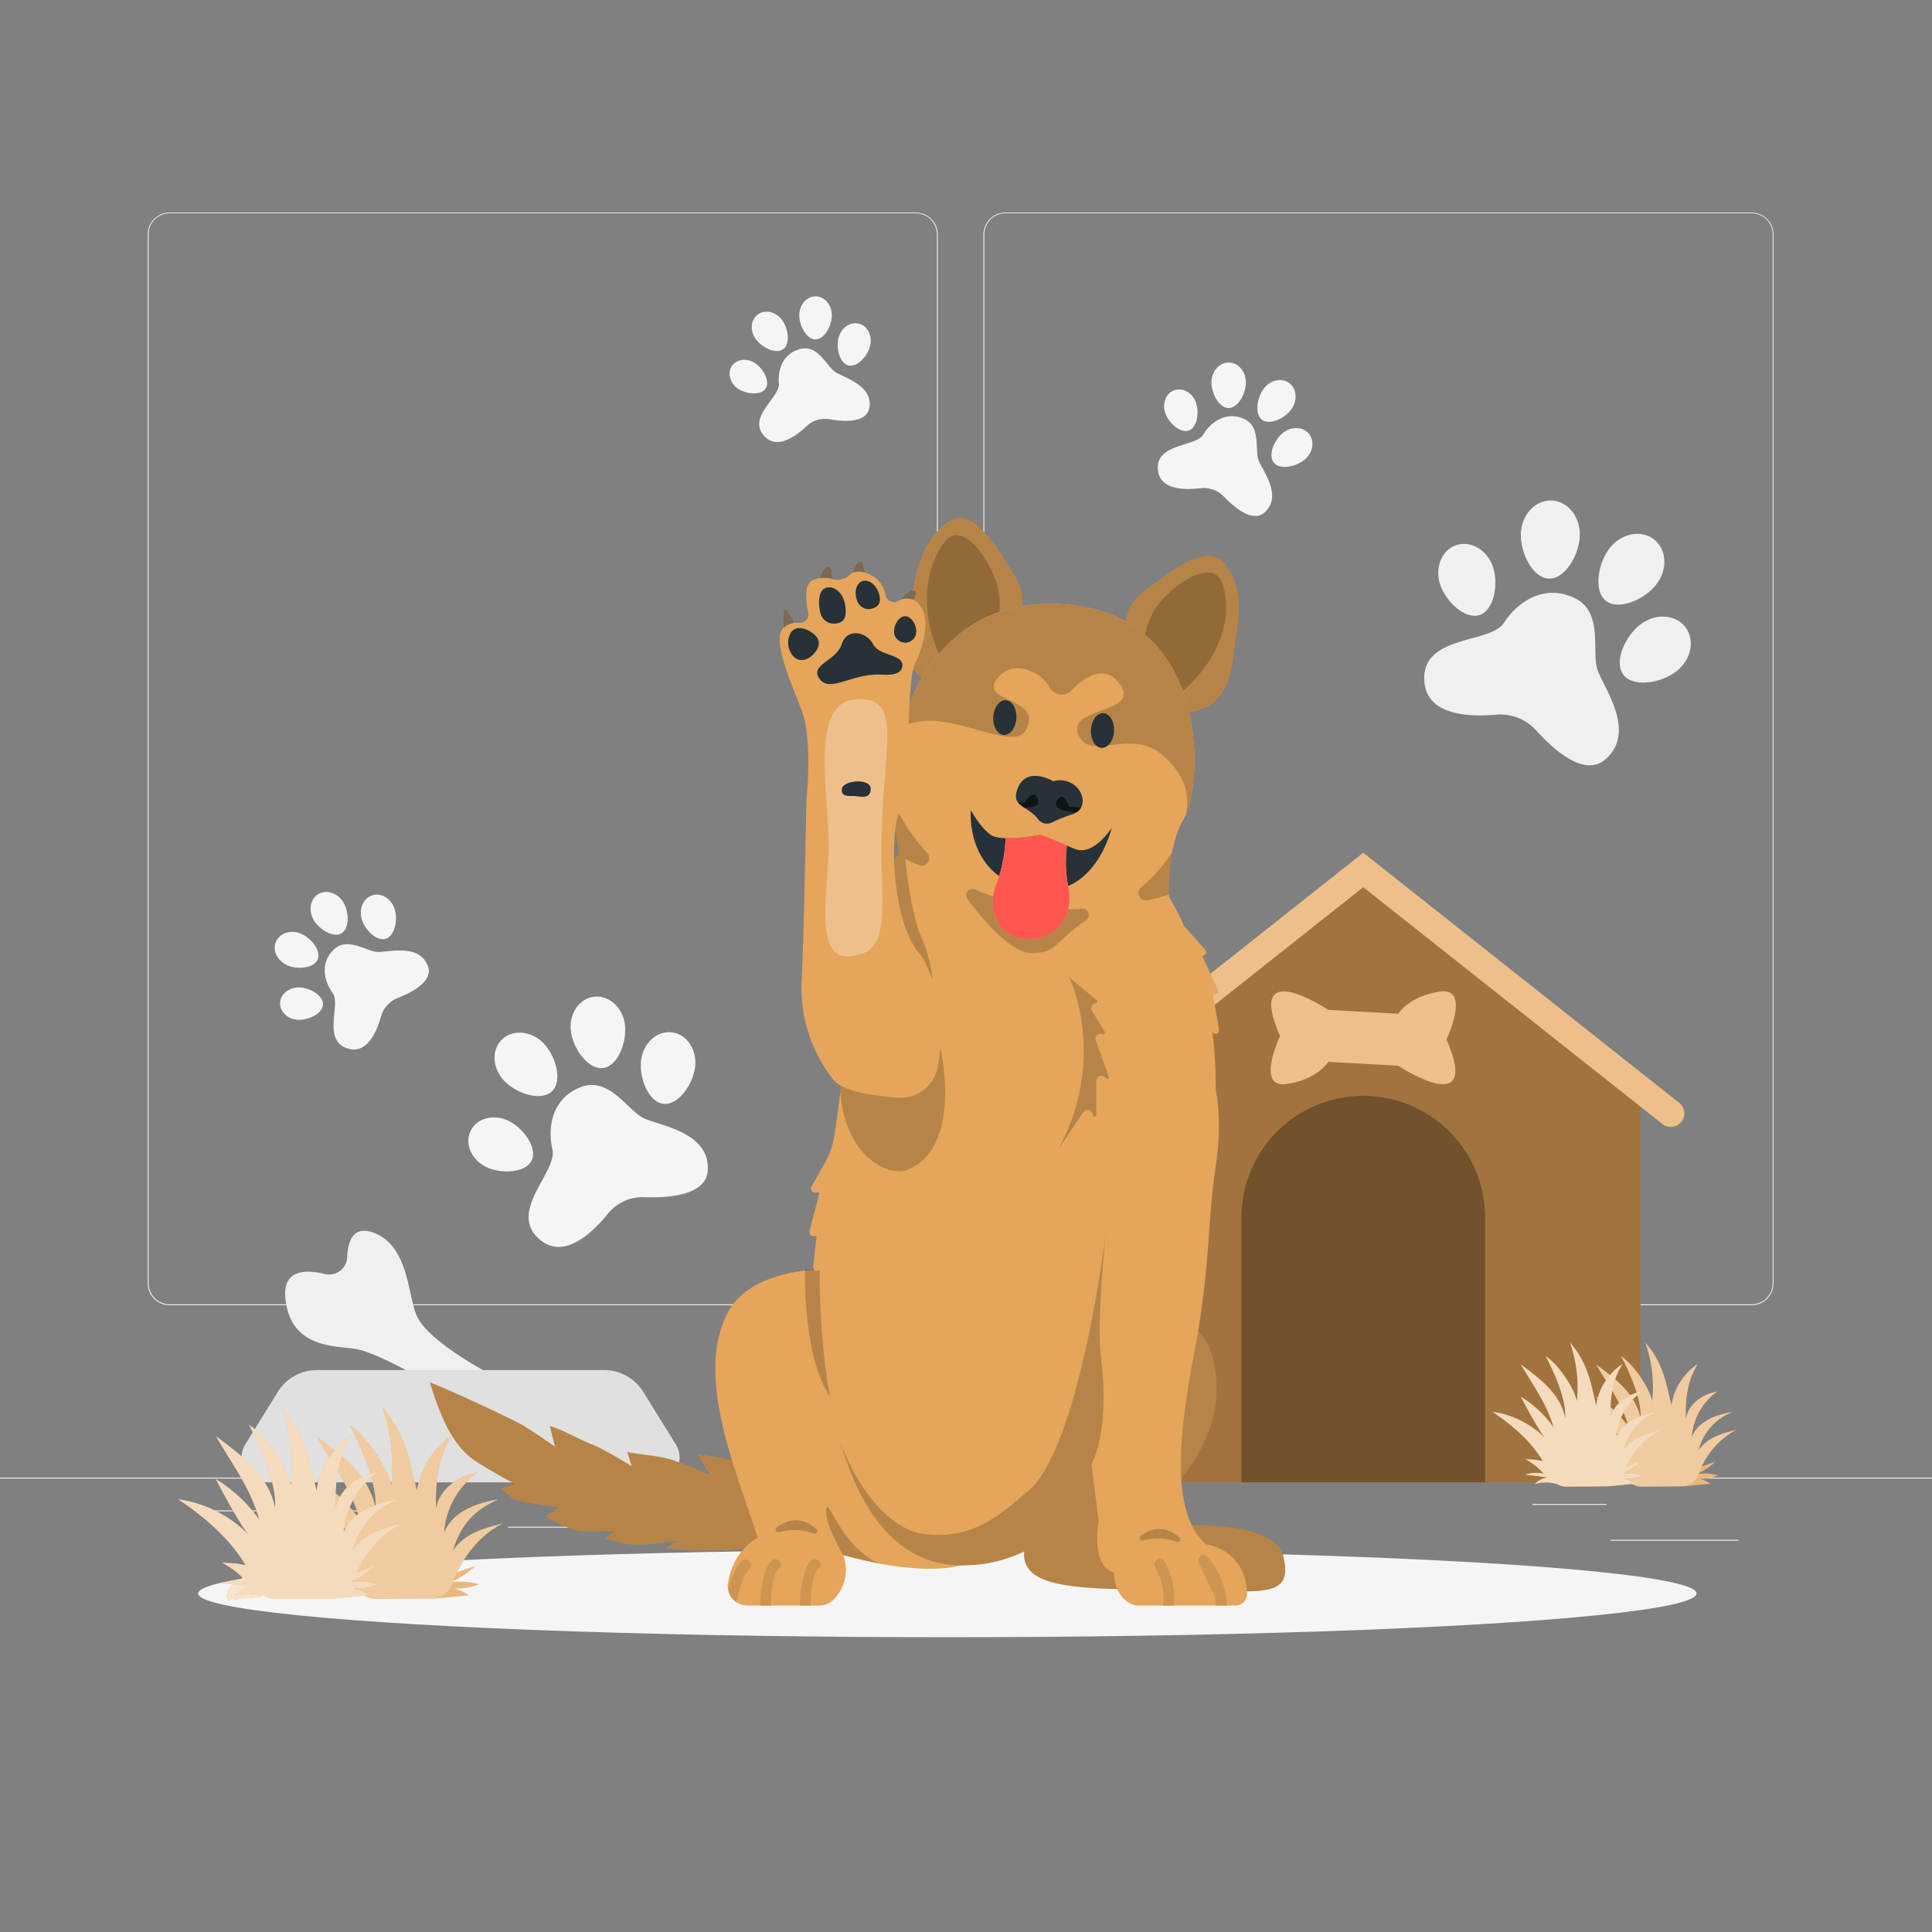 <svg xmlns="http://www.w3.org/2000/svg" viewBox="0 0 500 500"><rect x="0" y="0" width="500" height="500" fill="#808080" stroke="none"/><g id="freepik--background-complete--inject-134"><rect x="416.78" y="398.49" width="33.12" height="0.25" style="fill:#ebebeb"></rect><rect x="322.53" y="401.21" width="8.69" height="0.25" style="fill:#ebebeb"></rect><rect x="396.59" y="389.21" width="19.19" height="0.25" style="fill:#ebebeb"></rect><rect x="52.46" y="390.89" width="43.19" height="0.25" style="fill:#ebebeb"></rect><rect x="104.56" y="390.89" width="6.33" height="0.25" style="fill:#ebebeb"></rect><rect x="131.47" y="395.11" width="93.68" height="0.25" style="fill:#ebebeb"></rect><path d="M237,337.8H43.92a5.71,5.71,0,0,1-5.71-5.71V60.66A5.71,5.71,0,0,1,43.92,55H237a5.71,5.71,0,0,1,5.71,5.71V332.09A5.71,5.71,0,0,1,237,337.8ZM43.92,55.2a5.47,5.47,0,0,0-5.46,5.46V332.09a5.47,5.47,0,0,0,5.46,5.46H237a5.47,5.47,0,0,0,5.46-5.46V60.66A5.47,5.47,0,0,0,237,55.2Z" style="fill:#ebebeb"></path><path d="M453.31,337.8H260.21a5.72,5.72,0,0,1-5.71-5.71V60.66A5.72,5.72,0,0,1,260.21,55h193.1A5.71,5.71,0,0,1,459,60.66V332.09A5.71,5.71,0,0,1,453.31,337.8ZM260.21,55.2a5.47,5.47,0,0,0-5.46,5.46V332.09a5.47,5.47,0,0,0,5.46,5.46h193.1a5.47,5.47,0,0,0,5.46-5.46V60.66a5.47,5.47,0,0,0-5.46-5.46Z" style="fill:#ebebeb"></path><rect y="382.4" width="500" height="0.25" style="fill:#ebebeb"></rect><path d="M119.19,362.76S100,350.68,92.38,349.18c-5.26-1-17,.08-18.5-12.92C73,328.54,79,328.48,84,329.7a4.71,4.71,0,0,0,5.86-4.38c.16-4.06,1.49-8.16,6.65-6.36,9.39,3.3,9,16.56,11.39,21.68,3.8,8.2,26,18.62,26,18.62Z" style="fill:#f0f0f0"></path><path d="M156.37,354.58H82a11.89,11.89,0,0,0-10.1,5.63L63.48,373.8A6.44,6.44,0,0,0,69,383.64H169.42a6.44,6.44,0,0,0,5.48-9.84l-8.43-13.59A11.89,11.89,0,0,0,156.37,354.58Z" style="fill:#e0e0e0"></path><path d="M397.6,189.06a12.54,12.54,0,0,0-10.43-4.1c-7.05.63-17.6.15-18.51-8.19-1.37-12.61,17-10.07,20.53-15.54s10.3-10.12,18.12-6.55,4.5,14,6.12,18.68,10.22,16,2.07,23.15C410.14,201.17,402.33,194.31,397.6,189.06Z" style="fill:#f0f0f0"></path><path d="M386.39,146.74c1.46,4.39.32,11.17-3.46,12.42s-8.76-3.48-10.22-7.87.43-9,4.2-10.22S384.93,142.35,386.39,146.74Z" style="fill:#f0f0f0"></path><path d="M408.86,138.65c-.16,4.9-3.79,11.23-8,11.09s-7.43-6.69-7.27-11.59,3.71-8.76,7.94-8.62S409,133.75,408.86,138.65Z" style="fill:#f0f0f0"></path><path d="M428.59,151.32c-3,3.85-9.72,6.78-13,4.16s-2-9.8,1-13.64,8.19-4.84,11.51-2.22S431.64,147.48,428.59,151.32Z" style="fill:#f0f0f0"></path><path d="M433.8,173.78c-3.88,3-11.07,4.22-13.65.87s.43-10,4.32-13,9.12-2.71,11.7.64S437.69,170.79,433.8,173.78Z" style="fill:#f0f0f0"></path><path d="M166.75,309.83a11.53,11.53,0,0,0-9.4,4.25c-4.11,5.07-11.2,11.73-17.29,7-9.22-7.19,4.25-17.69,2.91-23.55s-.08-13.3,7.3-16.17,12.16,6,16.27,8,17.17,3.55,16.63,13.49C182.81,309.31,173.26,310.07,166.75,309.83Z" style="fill:#f5f5f5"></path><path d="M131.6,290.06c3.83,1.86,7.58,7,6,10.27s-7.93,3.54-11.76,1.69-5.65-6-4.06-9.33S127.76,288.21,131.6,290.06Z" style="fill:#f5f5f5"></path><path d="M140.68,270c3.13,3.25,5,9.72,2.18,12.42s-9.2.61-12.33-2.64-3.41-8.08-.6-10.78S137.54,266.77,140.68,270Z" style="fill:#f5f5f5"></path><path d="M161.72,265.12c.58,4.48-1.77,10.77-5.63,11.28s-7.76-5-8.34-9.45,2.06-8.52,5.92-9S161.13,260.64,161.72,265.12Z" style="fill:#f5f5f5"></path><path d="M179.9,276.09c-.51,4.49-4.32,10-8.19,9.59s-6.32-6.7-5.81-11.19,4.07-7.77,7.93-7.33S180.42,271.6,179.9,276.09Z" style="fill:#f5f5f5"></path><path d="M214.68,108.51a6.86,6.86,0,0,0-5.91,1.76c-2.84,2.68-7.58,6.06-10.8,2.76-4.89-5,3.93-10.15,3.6-13.73s1-7.88,5.62-9,6.73,4.54,9,6,9.89,3.47,8.77,9.32C224.24,109.48,218.52,109.17,214.68,108.51Z" style="fill:#f5f5f5"></path><path d="M195.43,94c2.12,1.41,3.93,4.73,2.72,6.56s-5,1.47-7.1.07-2.87-4-1.66-5.86S193.3,92.58,195.43,94Z" style="fill:#f5f5f5"></path><path d="M202.41,82.83c1.6,2.18,2.18,6.16.3,7.53s-5.49-.37-7.09-2.55-1.37-5.06.5-6.43S200.81,80.65,202.41,82.83Z" style="fill:#f5f5f5"></path><path d="M215.27,81.61c0,2.7-1.91,6.24-4.23,6.23s-4.2-3.56-4.19-6.26,1.9-4.89,4.23-4.88S215.28,78.9,215.27,81.61Z" style="fill:#f5f5f5"></path><path d="M225.17,89.57c-.66,2.61-3.36,5.59-5.62,5s-3.21-4.48-2.55-7.1,3-4.27,5.29-3.7S225.84,87,225.17,89.57Z" style="fill:#f5f5f5"></path><path d="M103,258.24a7.32,7.32,0,0,0-4.4,4.82c-1.12,4-3.58,9.61-8.3,8.37-7.15-1.87-2-11.34-4.19-14.41s-3.37-7.7.2-11.21,8.57.46,11.44.55,10.86-2.22,13,3.69C112.15,253.93,106.79,256.76,103,258.24Z" style="fill:#f5f5f5"></path><path d="M77.59,255.54c2.69.11,6.14,2.15,6,4.47s-3.72,4-6.41,3.92-4.79-2.1-4.69-4.41S74.9,255.42,77.59,255.54Z" style="fill:#f5f5f5"></path><path d="M77.86,241.62c2.64,1.11,5.32,4.41,4.37,6.67S77,251,74.41,249.84s-4-3.85-3-6.11S75.23,240.52,77.86,241.62Z" style="fill:#f5f5f5"></path><path d="M88.86,233.52c1.46,2.46,1.66,6.7-.45,8s-5.75-.95-7.21-3.4-.93-5.47,1.19-6.73S87.4,231.07,88.86,233.52Z" style="fill:#f5f5f5"></path><path d="M102.17,235.36c.82,2.74,0,6.9-2.37,7.61s-5.35-2.31-6.17-5.05.43-5.53,2.78-6.24S101.34,232.62,102.17,235.36Z" style="fill:#f5f5f5"></path><path d="M316.78,128.55a7.27,7.27,0,0,0-6.14-2.2c-4.1.49-10.25.4-10.93-4.43-1-7.32,9.72-6.17,11.68-9.43s5.81-6.07,10.43-4.14,2.87,8.09,3.9,10.77,6.24,9.16,1.62,13.44C324.31,135.38,319.63,131.52,316.78,128.55Z" style="fill:#f5f5f5"></path><path d="M309.49,104.11c.93,2.53.39,6.5-1.79,7.3s-5.16-1.88-6.09-4.4.08-5.23,2.26-6S308.56,101.58,309.49,104.11Z" style="fill:#f5f5f5"></path><path d="M322.43,99c0,2.86-2,6.61-4.47,6.6s-4.44-3.76-4.44-6.62,2-5.17,4.47-5.16S322.44,96.13,322.43,99Z" style="fill:#f5f5f5"></path><path d="M334.15,106c-1.7,2.3-5.54,4.12-7.52,2.66s-1.34-5.67.36-8,4.69-3,6.67-1.51S335.85,103.72,334.15,106Z" style="fill:#f5f5f5"></path><path d="M337.59,119c-2.21,1.81-6.37,2.65-7.93.75s.07-5.82,2.27-7.64,5.27-1.74,6.83.16S339.8,117.18,337.59,119Z" style="fill:#f5f5f5"></path></g><g id="freepik--Shadow--inject-134"><ellipse id="freepik--path--inject-134" cx="245.18" cy="412.39" rx="193.89" ry="11.32" style="fill:#f5f5f5"></ellipse></g><g id="freepik--House--inject-134"><polygon points="424.58 282.78 352.81 225.98 281.04 282.78 281.04 383.64 424.58 383.64 424.58 282.78" style="fill:#E5A55A"></polygon><polygon points="424.58 282.78 352.81 225.98 281.04 282.78 281.04 383.64 424.58 383.64 424.58 282.78" style="opacity:0.3"></polygon><path d="M430.24,290.89,352.81,229.6l-77.43,61.29a3.49,3.49,0,0,1-4.9-.57h0a3.49,3.49,0,0,1,.57-4.9l81.76-64.72,81.76,64.72a3.48,3.48,0,0,1,.57,4.9h0A3.49,3.49,0,0,1,430.24,290.89Z" style="fill:#E5A55A"></path><g style="opacity:0.3"><path d="M430.24,290.89,352.81,229.6l-77.43,61.29a3.49,3.49,0,0,1-4.9-.57h0a3.49,3.49,0,0,1,.57-4.9l81.76-64.72,81.76,64.72a3.48,3.48,0,0,1,.57,4.9h0A3.49,3.49,0,0,1,430.24,290.89Z" style="fill:#fff"></path></g><path d="M352.81,283.58a31.56,31.56,0,0,0-31.56,31.56v68.5h63.13v-68.5A31.56,31.56,0,0,0,352.81,283.58Z" style="fill:#E5A55A"></path><path d="M352.81,283.58a31.56,31.56,0,0,0-31.56,31.56v68.5h63.13v-68.5A31.56,31.56,0,0,0,352.81,283.58Z" style="opacity:0.5"></path><path d="M361.87,275.8s21.71,14.4,12.48-6.77c0,0,6.42-13.57-1.66-12.41s-10.82,5.74-10.82,5.74l-18.12-1s-21.7-14.39-12.47,6.77c0,0-6.43,13.57,1.65,12.41s10.82-5.74,10.82-5.74Z" style="fill:#E5A55A"></path><path d="M361.87,275.8s21.71,14.4,12.48-6.77c0,0,6.42-13.57-1.66-12.41s-10.82,5.74-10.82,5.74l-18.12-1s-21.7-14.39-12.47,6.77c0,0-6.43,13.57,1.65,12.41s10.82-5.74,10.82-5.74Z" style="fill:#fff;opacity:0.3"></path></g><g id="freepik--Dog--inject-134"><path d="M175.37,398.71A102.19,102.19,0,0,1,165,399.85c-2.83-.07-5.63-1-8.48-1.73l2.67-1.95s-7,.38-9.27,0c-3.1-.52-5.91-2.22-8.78-3.65L144.6,390s-8.38-.82-11-1.86c-1.52-.61-2.67-1.9-4-2.94l3.81-1.09s-9.51-5-12.19-7.38c-5-4.39-7.59-11.46-10-19,0,0,8.77,3.47,22.8,10.43,2.56,1.27,9.59,6.23,9.59,6.23l-1.31-5.34c3.44,1,7.31,3.39,11.1,4.85,2.69,1,10.11,5.57,10.11,5.57l-1.18-3.66c3.44.66,7.11.81,10.76,1.76,2.8.73,10.78,4.22,10.78,4.22l-3.42-5.4c7.68.83,14.07,3.15,22.85,3.08v20.16a124.88,124.88,0,0,1-31,1.09Z" style="fill:#E5A55A"></path><g style="opacity:0.2"><path d="M175.37,398.71A102.19,102.19,0,0,1,165,399.85c-2.83-.07-5.63-1-8.48-1.73l2.67-1.95s-7,.38-9.27,0c-3.1-.52-5.91-2.22-8.78-3.65L144.6,390s-8.38-.82-11-1.86c-1.52-.61-2.67-1.9-4-2.94l3.81-1.09s-9.51-5-12.19-7.38c-5-4.39-7.59-11.46-10-19,0,0,8.77,3.47,22.8,10.43,2.56,1.27,9.59,6.23,9.59,6.23l-1.31-5.34c3.44,1,7.31,3.39,11.1,4.85,2.69,1,10.11,5.57,10.11,5.57l-1.18-3.66c3.44.66,7.11.81,10.76,1.76,2.8.73,10.78,4.22,10.78,4.22l-3.42-5.4c7.68.83,14.07,3.15,22.85,3.08v20.16a124.88,124.88,0,0,1-31,1.09Z"></path></g><path d="M188.47,339.46c-8.74,16.32,1.68,40.05,7.63,58.52,0,0-6.33,3-7.69,11.72a5.08,5.08,0,0,0,5.07,5.8h18.57a5,5,0,0,0,3.64-1.52,10.72,10.72,0,0,0,2.51-11.52s21.69,6.52,33,1.85c22-9.08-30.68-68.23-30.68-68.23l-8-7.59S194.34,328.49,188.47,339.46Z" style="fill:#E5A55A"></path><path d="M227.37,404.61c-9.9-4.73-13-17.18-13.52-14.11-.63,3.6,4.35,12,4.35,12Z" style="opacity:0.2"></path><path d="M210.58,396.84a15.12,15.12,0,0,0-9-.33.67.67,0,0,1-.57-1.19c2.28-1.73,6.06-3.3,10.24.37A.67.67,0,0,1,210.58,396.84Z" style="opacity:0.2"></path><path d="M208.36,328.49h4.17l2.4,2.28c2.16,17.13,6.78,43-1.09,29.05C207.67,348.89,208.36,328.49,208.36,328.49Z" style="opacity:0.2"></path><path d="M291.65,345.21c4.89-4.47,22.1-9.38,23.17,12.81s-23.63,37.83-23.63,37.83,38-5.23,40.94,6.95-7.44,8.55-32,8.55-38-.8-34.59-12.31S280.61,355.3,291.65,345.21Z" style="fill:#E5A55A"></path><path d="M291.65,345.21c4.89-4.47,22.1-9.38,23.17,12.81s-23.63,37.83-23.63,37.83,38-5.23,40.94,6.95-7.44,8.55-32,8.55-38-.8-34.59-12.31S280.61,355.3,291.65,345.21Z" style="opacity:0.2"></path><path d="M291,162.82a13.13,13.13,0,0,1,5.49-10.09c5.49-3.77,16.16-13.47,21-6.18s2.78,14.71,2.14,19.6c-.75,5.68-.76,18.19-13.95,18.19Z" style="fill:#E5A55A"></path><path d="M291,162.82a13.13,13.13,0,0,1,5.49-10.09c5.49-3.77,16.16-13.47,21-6.18s2.78,14.71,2.14,19.6c-.75,5.68-.76,18.19-13.95,18.19Z" style="opacity:0.2"></path><path d="M264,160.56s2.2-6.39-1.65-12-10.48-18.85-17.61-13.06-7.73,14-8.83,19.13c-1.28,6-5.63,18.64,6.76,22.91Z" style="fill:#E5A55A"></path><path d="M264,160.56s2.2-6.39-1.65-12-10.48-18.85-17.61-13.06-7.73,14-8.83,19.13c-1.28,6-5.63,18.64,6.76,22.91Z" style="opacity:0.2"></path><path d="M303.46,181l-8-11.63c.3-3.29,1.26-9.11,4.38-13.07,4.58-5.78,13.66-11.33,16.17-6C318.82,156.16,318.24,169.91,303.46,181Z" style="opacity:0.2"></path><path d="M246,174.91l11.54-9.2c.86-3.42,2-9.62.43-14.63-2.28-7.33-8.88-15.88-13.1-11.29C240.23,144.84,236,158.93,246,174.91Z" style="opacity:0.2"></path><path d="M212.1,308.62h-1.25a1,1,0,0,1-.86-1.48l3.53-6.28a20.1,20.1,0,0,0,2.28-6.33c4.08-23,4.09-70.23,23.09-78.17,20.43-8.54,46.73-3.46,57.94,8.23a53.06,53.06,0,0,1,9.56,15l5.53,6.2a.91.91,0,0,1-.24,1.41l-.51.28,4,8.57a.92.92,0,0,1-1.13,1.25l-.18-.07,1.64,9.27a.92.92,0,0,1-1.6.75l-.12-.14a112.84,112.84,0,0,1-2.29,40.14C303,342.4,290.13,405.13,249,405.13c-29.59,0-37-44.12-36.85-76.52h0a1,1,0,0,1-1.7-.8l.89-7.91h-.85a1,1,0,0,1-1-1.25Z" style="fill:#E5A55A"></path><path d="M217.3,372.54c2,6.72,10.47,23.5,22.66,24.59,12.81,1.14,19.82-6.05,26.07-11.21,13.43-11.08,20.23-67.23,20.23-67.23l7-12.14,9.4-14.63,11.19,2a111,111,0,0,1-2.37,13.28C303,342.4,290.13,405.13,249,405.13,232.11,405.13,222.46,390.83,217.3,372.54Z" style="opacity:0.2"></path><path d="M302.63,235.26s-1.22-15.23,3.66-23.16,7.57-50.87-28.06-55.4C241.3,152,231.57,187.39,231,199.59s2.59,27.14,2.59,27.14l43.16,16.16Z" style="fill:#E5A55A"></path><path d="M232.92,188.7c4.33-15.07,16.6-35.65,45.31-32,34.09,4.33,33.1,43.81,28.68,54.17.84-4.28.59-9.54-5.81-15.25-8.53-7.62-18.9,1.83-22-5.49s16.35-5.26,10.67-13.14c-3.86-5.35-9.28-1.66-12.45,1.68a3.55,3.55,0,0,1-5.69-.77c-2.24-4.21-9.12-7-12.92-3-6.76,7.18,11.55,5.11,6.81,14C262.07,195.47,242.68,181.35,232.92,188.7Z" style="fill:#E5A55A"></path><path d="M232.92,188.7c4.33-15.07,16.6-35.65,45.31-32,34.09,4.33,33.1,43.81,28.68,54.17.84-4.28.59-9.54-5.81-15.25-8.53-7.62-18.9,1.83-22-5.49s16.35-5.26,10.67-13.14c-3.86-5.35-9.28-1.66-12.45,1.68a3.55,3.55,0,0,1-5.69-.77c-2.24-4.21-9.12-7-12.92-3-6.76,7.18,11.55,5.11,6.81,14C262.07,195.47,242.68,181.35,232.92,188.7Z" style="opacity:0.2"></path><path d="M268.71,212.08a2.85,2.85,0,0,0,3.57.76,31.07,31.07,0,0,1,5-2c5.94-1.83,2-10.46-4.73-8.66,0,0-6.92-4.18-9.24,2C261.6,208.87,265.84,208.31,268.71,212.08Z" style="fill:#263238"></path><g style="opacity:0.6"><path d="M263.44,207.64l1.71.16s2.39-4.26,3.47-.93c.58,1.77-1.48,2.17-3.53,2.16A6.48,6.48,0,0,1,263.44,207.64Z"></path><path d="M273.47,207.31c1.6-3.11,3.27,1.48,3.27,1.48l3.06.21a3.49,3.49,0,0,1-1.12,1.22C276.35,210.1,272.31,209.56,273.47,207.31Z"></path></g><path d="M280,235.18a58.49,58.49,0,0,1-27.63-5,1.65,1.65,0,0,0-2,2.48c4.41,5.89,11.48,14.07,16.65,14,6.63-.07,5.79-2.88,14-8.45A1.65,1.65,0,0,0,280,235.18Z" style="opacity:0.2"></path><path d="M276.76,253s10,20.43-2.82,44.37l6.41-9.55a1.31,1.31,0,0,1,2.3.23l.29.71a.41.41,0,0,0,.78-.16v-8.83a1.31,1.31,0,0,1,2.2-1l.4.36a.41.41,0,0,0,.66-.43l-3.4-9.46a1.32,1.32,0,0,1,1.81-1.63h0a.41.41,0,0,0,.52-.58l-3.29-5.42a1.31,1.31,0,0,1,.77-1.95l.34-.09a.41.41,0,0,0,.15-.71Z" style="opacity:0.2"></path><path d="M282.33,188.9c-.13,2.48,1.1,4.57,2.75,4.65s3.09-1.85,3.23-4.33-1.1-4.57-2.75-4.66S282.46,186.41,282.33,188.9Z" style="fill:#263238"></path><path d="M257.06,185.54c-.14,2.49,1.09,4.57,2.74,4.66s3.1-1.85,3.23-4.33-1.09-4.57-2.74-4.66S257.19,183.06,257.06,185.54Z" style="fill:#263238"></path><path d="M287.72,214.22s-4.76,7.57-9.64,5.46-8.69-3.63-8.69-3.63-10.17,2-13,0-5.14-6.4-5.14-6.4-1.66,17.5,16,20.58C283.42,233.05,287.72,214.22,287.72,214.22Z" style="fill:#E5A55A"></path><path d="M287.72,214.22s-4.76,7.57-9.64,5.46-8.69-3.63-8.69-3.63-10.17,2-13,0-5.14-6.4-5.14-6.4-1.66,17.5,16,20.58C283.42,233.05,287.72,214.22,287.72,214.22Z" style="fill:#263238"></path><path d="M260.25,216.91a50,50,0,0,0,9.14-.86s2.83,1.13,6.73,2.79a34.41,34.41,0,0,0,.41,11c1.51,8.8-4.78,14.14-11.87,13.07s-9.11-8.39-6.86-13.87A39.38,39.38,0,0,0,260.25,216.91Z" style="fill:#E5A55A"></path><path d="M260.25,216.91a50,50,0,0,0,9.14-.86s2.83,1.13,6.73,2.79a34.41,34.41,0,0,0,.41,11c1.51,8.8-4.78,14.14-11.87,13.07s-9.11-8.39-6.86-13.87A39.38,39.38,0,0,0,260.25,216.91Z" style="fill:#ff5652"></path><path d="M312.08,272.47c2.24,7.08,4.74,14.64,2.52,29.59S313.3,328,309,350.55s-5.73,41.17,3.08,49.1c0,0,10.34,1.22,10.65,12.8h0a3,3,0,0,1-3.05,3.05H294.09s-5.49-.61-5.79-8.54c0,0-5.87-.77-4-13.41l-1.83-14.64s4.88-7.93,2.44-27.75S295.56,220.13,312.08,272.47Z" style="fill:#E5A55A"></path><path d="M209.78,415.5H207a29.32,29.32,0,0,1,1.35-8.72,7,7,0,0,1,1.6-2.91c1.37-1.18,3.37.8,2,2C210.11,407.43,209.82,412.05,209.78,415.5Z" style="fill:#E5A55A"></path><path d="M198.09,406.78a6.78,6.78,0,0,1,1.6-2.91c1.37-1.18,3.37.8,2,2-1.83,1.57-2.12,6.19-2.17,9.64h-2.78A29.32,29.32,0,0,1,198.09,406.78Z" style="fill:#E5A55A"></path><path d="M188.47,411.5a24.26,24.26,0,0,1,1.7-4.85,6.93,6.93,0,0,1,2.11-2.79c1.51-1,2.93,1.44,1.42,2.43.39-.26-.09.09-.23.3a12.13,12.13,0,0,0-.86,1.48,25,25,0,0,0-2,6.58A5.09,5.09,0,0,1,188.47,411.5Z" style="fill:#E5A55A"></path><path d="M303.77,415.5H301a16.3,16.3,0,0,0-2-9.93c-1-1.54,1.48-3,2.43-1.42A18.89,18.89,0,0,1,303.77,415.5Z" style="fill:#E5A55A"></path><path d="M314.65,415.5a15.81,15.81,0,0,0-.18-2.28,17,17,0,0,0-4-8.3c-1.18-1.37.81-3.37,2-2a19.56,19.56,0,0,1,5,12.57Z" style="fill:#E5A55A"></path><g style="opacity:0.5"><path d="M209.78,415.5H207a29.32,29.32,0,0,1,1.35-8.72,7,7,0,0,1,1.6-2.91c1.37-1.18,3.37.8,2,2C210.11,407.43,209.82,412.05,209.78,415.5Z" style="opacity:0.2"></path><path d="M198.09,406.78a6.78,6.78,0,0,1,1.6-2.91c1.37-1.18,3.37.8,2,2-1.83,1.57-2.12,6.19-2.17,9.64h-2.78A29.32,29.32,0,0,1,198.09,406.78Z" style="opacity:0.2"></path><path d="M188.47,411.5a24.26,24.26,0,0,1,1.7-4.85,6.93,6.93,0,0,1,2.11-2.79c1.51-1,2.93,1.44,1.42,2.43.39-.26-.09.09-.23.3a12.13,12.13,0,0,0-.86,1.48,25,25,0,0,0-2,6.58A5.09,5.09,0,0,1,188.47,411.5Z" style="opacity:0.2"></path><g style="opacity:0.2"><path d="M303.77,415.5H301a16.3,16.3,0,0,0-2-9.93c-1-1.54,1.48-3,2.43-1.42A18.89,18.89,0,0,1,303.77,415.5Z"></path><path d="M310.45,404.92c-1.18-1.37.81-3.37,2-2a19.56,19.56,0,0,1,5,12.57h-2.83a15.81,15.81,0,0,0-.18-2.28"></path></g></g><path d="M304.53,399a14.74,14.74,0,0,0-8.78-.32.66.66,0,0,1-.56-1.16c2.22-1.68,5.9-3.21,10,.36A.65.65,0,0,1,304.53,399Z" style="opacity:0.2"></path><path d="M206.41,163.14s-2.44-5.95-3.35-5.49,0,7.78,0,7.78Z" style="fill:#E5A55A"></path><path d="M216.17,151.07a9.87,9.87,0,0,1-1-3.66.87.87,0,0,0-1.5-.58,5.65,5.65,0,0,0-1.6,4.24Z" style="fill:#E5A55A"></path><path d="M224.58,149.15a5.75,5.75,0,0,1-1.11-3.05.86.86,0,0,0-1.54-.45,6,6,0,0,0-1.16,5Z" style="fill:#E5A55A"></path><path d="M236,157.63a6.86,6.86,0,0,1,1-3.6.83.83,0,0,0-.92-1.26,4.47,4.47,0,0,0-3.27,4.86Z" style="fill:#E5A55A"></path><g style="opacity:0.5"><path d="M206.41,163.14s-2.44-5.95-3.35-5.49,0,7.78,0,7.78Z" style="fill:#fff"></path><path d="M216.17,151.07a9.87,9.87,0,0,1-1-3.66.87.87,0,0,0-1.5-.58,5.65,5.65,0,0,0-1.6,4.24Z" style="fill:#fff"></path><path d="M224.58,149.15a5.75,5.75,0,0,1-1.11-3.05.86.86,0,0,0-1.54-.45,6,6,0,0,0-1.16,5Z" style="fill:#fff"></path><path d="M236,157.63a6.86,6.86,0,0,1,1-3.6.83.83,0,0,0-.92-1.26,4.47,4.47,0,0,0-3.27,4.86Z" style="fill:#fff"></path></g><g style="opacity:0.5"><path d="M206.41,163.14s-2.44-5.95-3.35-5.49,0,7.78,0,7.78Z"></path><path d="M216.17,151.07a9.87,9.87,0,0,1-1-3.66.87.87,0,0,0-1.5-.58,5.65,5.65,0,0,0-1.6,4.24Z"></path><path d="M224.58,149.15a5.75,5.75,0,0,1-1.11-3.05.86.86,0,0,0-1.54-.45,6,6,0,0,0-1.16,5Z"></path><path d="M236,157.63a6.86,6.86,0,0,1,1-3.6.83.83,0,0,0-.92-1.26,4.47,4.47,0,0,0-3.27,4.86Z"></path></g><path d="M303.38,220.45a59.54,59.54,0,0,0-.88,11.05A55.78,55.78,0,0,1,297,233a1.93,1.93,0,0,1-1.68-3.35A38.88,38.88,0,0,0,303.38,220.45Z" style="opacity:0.2"></path><path d="M232.54,221.15A131.86,131.86,0,0,1,231,207.31a54.31,54.31,0,0,0,9,13.53,1.93,1.93,0,0,1-2.16,3.07,31.21,31.21,0,0,1-3.63-1.69c.75,6.2,2.13,15.47,4.06,19.91,3.05,7,3,11.44,3,11.44l-8.68.91L224,239.85C226,232.22,228.7,225.61,232.54,221.15Z" style="opacity:0.2"></path><path d="M219.23,267.05c6-1.93,13.69-1.86,13.69-1.86l10.52,6.43s5.88,25.71-8.87,31.2c-4.45,1.66-15.69-3.09-17.12-20.15C218,277.78,218.57,272.47,219.23,267.05Z" style="opacity:0.2"></path><path d="M238.28,247.16s7.49,10.3,4.43,28.85a9.76,9.76,0,0,1-10.35,8.08c-6.27-.45-14.19-1.62-16.65-4.6a38.42,38.42,0,0,1-8.23-26.23c.61-11.89,1.22-46.36,1.22-46.36s1.72-15.24-1.28-23.17-7.87-18.61-4.52-21.35a5.24,5.24,0,0,1,3.95-1.19,2.22,2.22,0,0,0,2.33-2.69c-.67-3.15-1.05-7.23,1.09-8.32a7.41,7.41,0,0,1,5.22-.29,4.53,4.53,0,0,0,4.26-1c1-.91,2.67-1.5,5.42-.18a7.18,7.18,0,0,1,4,5.3,2.31,2.31,0,0,0,3.35,1.54,4,4,0,0,1,4.9.39c3.66,3.35,1.83,10.67-.61,15.85s-.92,29-4,37.82S231.57,240.15,238.28,247.16Z" style="fill:#E5A55A"></path><path d="M231.38,163.27a2.88,2.88,0,1,0,5.75,0c0-1.59-1.29-3.79-2.88-3.79S231.38,161.68,231.38,163.27Z" style="fill:#263238"></path><path d="M221.8,155.39a3.13,3.13,0,0,0,4.24,2c1.54-.56,2.13-1.87,1.33-4.06s-2.7-3.49-4.24-2.92S221,153.2,221.8,155.39Z" style="fill:#263238"></path><path d="M205.63,170.15c1.82,1.44,4,.37,5.32-1.33s1.37-3.38-.45-4.83-4.39-2.14-5.73-.44A5.24,5.24,0,0,0,205.63,170.15Z" style="fill:#263238"></path><path d="M212.12,157.78c.43,2.86,2.33,3.87,4.41,3.56s2.65-1.85,2.21-4.71-2.48-4.91-4.56-4.59S211.68,154.93,212.12,157.78Z" style="fill:#263238"></path><path d="M227.73,174.58c1.58.06,5.82.46,5.82-2.44s-6.1-2.36-7.62-5.45-6.71-4.38-8.08,0-8.45,5.3-5.75,9S220.38,174.29,227.73,174.58Z" style="fill:#263238"></path><path d="M223.58,246.64c6.29-2.41,4.53-13.59,4.53-26.55,0-26.43,6.21-39.82-6.5-39.12s-6.7,25.65-7.19,39.48S210.26,251.75,223.58,246.64Z" style="fill:#fff;opacity:0.3"></path><path d="M221.11,206c1.15.07,4.23,1.07,4.23-1.83s-7.16-2.29-7.47,0S220.18,205.94,221.11,206Z" style="fill:#263238"></path></g><g id="freepik--Plants--inject-134"><path d="M69.54,405.75a23.55,23.55,0,0,1-6.42,4.19,17.52,17.52,0,0,1,7.38.45,15.08,15.08,0,0,1-6.61,1.09,10.88,10.88,0,0,1,4,1.76l-9,.87a3.14,3.14,0,0,1,.23-2.61C60.84,408.57,66.5,406.63,69.54,405.75Z" style="fill:#E5A55A"></path><path d="M69.54,405.75a23.55,23.55,0,0,1-6.42,4.19,17.52,17.52,0,0,1,7.38.45,15.08,15.08,0,0,1-6.61,1.09,10.88,10.88,0,0,1,4,1.76l-9,.87a3.14,3.14,0,0,1,.23-2.61C60.84,408.57,66.5,406.63,69.54,405.75Z" style="fill:#fff;opacity:0.7"></path><path d="M83.41,404.42a20.32,20.32,0,0,1,6.33,4.94,13.86,13.86,0,0,0-6.37.31l7.74,1A7.2,7.2,0,0,0,86.68,413a13.25,13.25,0,0,1,6.47-.29,8.31,8.31,0,0,0,2.37.32,2,2,0,0,0,1.85-1.29,2.52,2.52,0,0,0-.42-1.88C94.24,405.25,88.24,404.55,83.41,404.42Z" style="fill:#E5A55A"></path><path d="M83.41,404.42a20.32,20.32,0,0,1,6.33,4.94,13.86,13.86,0,0,0-6.37.31l7.74,1A7.2,7.2,0,0,0,86.68,413a13.25,13.25,0,0,1,6.47-.29,8.31,8.31,0,0,0,2.37.32,2,2,0,0,0,1.85-1.29,2.52,2.52,0,0,0-.42-1.88C94.24,405.25,88.24,404.55,83.41,404.42Z" style="fill:#fff;opacity:0.2"></path><path d="M122.94,405.35a23.32,23.32,0,0,1-6.42,4.19,17.37,17.37,0,0,1,7.38.46,15.07,15.07,0,0,1-6.61,1.08,10.9,10.9,0,0,1,4,1.77l-9,.87a3.14,3.14,0,0,1,.23-2.61C114.24,408.17,119.9,406.23,122.94,405.35Z" style="fill:#E5A55A"></path><path d="M122.94,405.35a23.32,23.32,0,0,1-6.42,4.19,17.37,17.37,0,0,1,7.38.46,15.07,15.07,0,0,1-6.61,1.08,10.9,10.9,0,0,1,4,1.77l-9,.87a3.14,3.14,0,0,1,.23-2.61C114.24,408.17,119.9,406.23,122.94,405.35Z" style="fill:#fff;opacity:0.2"></path><path d="M97.19,390.19c-1.76-8.35-8.47-13.41-15.31-18.5,4.16,7.13,9.05,13.67,11.25,21.64A38.62,38.62,0,0,0,81.87,382.8s6.32,12.27,8.74,14.65A32,32,0,0,0,72.09,388c13.25,8.8,18,17,19.77,21.93a6,6,0,0,0,5.68,3.88l14-.09a6,6,0,0,0,5.6-4c2.46-6.6,6.73-12.28,13.08-15.53-5.34,1.49-9.83,2.57-13,7.09,2-6.6,5.38-10.43,11.69-13.21-5.86.95-11.64,3.12-14,8.55a21.15,21.15,0,0,1,8.72-15.57c-5,.76-9.84,4.33-10.8,9.32-.17-6.64.54-13.34,4.16-18.9a20.86,20.86,0,0,0-9.08,14.28c-1.57-5.73-2.34-14.09-9-21.58a46.57,46.57,0,0,1,2.35,20.21c-.57-3.49-5.79-12.35-10.78-15.58C90.43,368.83,97.72,381.81,97.19,390.19Z" style="fill:#E5A55A"></path><g style="opacity:0.6"><path d="M97.19,390.19c-1.76-8.35-8.47-13.41-15.31-18.5,4.16,7.13,9.05,13.67,11.25,21.64A38.62,38.62,0,0,0,81.87,382.8s6.32,12.27,8.74,14.65A32,32,0,0,0,72.09,388c13.25,8.8,18,17,19.77,21.93a6,6,0,0,0,5.68,3.88l14-.09a6,6,0,0,0,5.6-4c2.46-6.6,6.73-12.28,13.08-15.53-5.34,1.49-9.83,2.57-13,7.09,2-6.6,5.38-10.43,11.69-13.21-5.86.95-11.64,3.12-14,8.55a21.15,21.15,0,0,1,8.72-15.57c-5,.76-9.84,4.33-10.8,9.32-.17-6.64.54-13.34,4.16-18.9a20.86,20.86,0,0,0-9.08,14.28c-1.57-5.73-2.34-14.09-9-21.58a46.57,46.57,0,0,1,2.35,20.21c-.57-3.49-5.79-12.35-10.78-15.58C90.43,368.83,97.72,381.81,97.19,390.19Z" style="fill:#fff;opacity:0.7"></path></g><path d="M71.2,390.19c-1.76-8.35-8.47-13.41-15.32-18.5,4.17,7.13,9.06,13.67,11.25,21.64A38.49,38.49,0,0,0,55.87,382.8s6.32,12.27,8.74,14.65A32,32,0,0,0,46.1,388c13.25,8.8,18,17,19.77,21.93a6,6,0,0,0,5.68,3.88l14-.09a6,6,0,0,0,5.6-4c2.46-6.6,6.73-12.28,13.08-15.53-5.34,1.49-9.83,2.57-13,7.09,2-6.6,5.38-10.43,11.69-13.21-5.86.95-11.64,3.12-14,8.55a21.19,21.19,0,0,1,8.73-15.57c-5,.76-9.84,4.33-10.81,9.32-.16-6.64.55-13.34,4.17-18.9a20.87,20.87,0,0,0-9.09,14.28c-1.56-5.73-2.33-14.09-9-21.58a46.76,46.76,0,0,1,2.35,20.21c-.57-3.49-5.79-12.35-10.78-15.58C64.44,368.83,71.73,381.81,71.2,390.19Z" style="fill:#E5A55A"></path><path d="M57.42,404.42a20.43,20.43,0,0,1,6.33,4.94,13.86,13.86,0,0,0-6.37.31l7.73,1A7.2,7.2,0,0,0,60.69,413a13.25,13.25,0,0,1,6.47-.29,8.31,8.31,0,0,0,2.37.32,2,2,0,0,0,1.85-1.29,2.48,2.48,0,0,0-.43-1.88C68.25,405.25,62.25,404.55,57.42,404.42Z" style="fill:#E5A55A"></path><path d="M97,405.35a23.32,23.32,0,0,1-6.42,4.19,17.37,17.37,0,0,1,7.38.46,15.1,15.1,0,0,1-6.61,1.08,10.86,10.86,0,0,1,4,1.77l-9,.87a3.1,3.1,0,0,1,.23-2.61C88.25,408.17,93.9,406.23,97,405.35Z" style="fill:#E5A55A"></path><g style="opacity:0.6"><path d="M71.2,390.19c-1.76-8.35-8.47-13.41-15.32-18.5,4.17,7.13,9.06,13.67,11.25,21.64A38.49,38.49,0,0,0,55.87,382.8s6.32,12.27,8.74,14.65A32,32,0,0,0,46.1,388c13.25,8.8,18,17,19.77,21.93a6,6,0,0,0,5.68,3.88l14-.09a6,6,0,0,0,5.6-4c2.46-6.6,6.73-12.28,13.08-15.53-5.34,1.49-9.83,2.57-13,7.09,2-6.6,5.38-10.43,11.69-13.21-5.86.95-11.64,3.12-14,8.55a21.19,21.19,0,0,1,8.73-15.57c-5,.76-9.84,4.33-10.81,9.32-.16-6.64.55-13.34,4.17-18.9a20.87,20.87,0,0,0-9.09,14.28c-1.56-5.73-2.33-14.09-9-21.58a46.76,46.76,0,0,1,2.35,20.21c-.57-3.49-5.79-12.35-10.78-15.58C64.44,368.83,71.73,381.81,71.2,390.19Z" style="fill:#fff"></path><path d="M57.42,404.42a20.43,20.43,0,0,1,6.33,4.94,13.86,13.86,0,0,0-6.37.31l7.73,1A7.2,7.2,0,0,0,60.69,413a13.25,13.25,0,0,1,6.47-.29,8.31,8.31,0,0,0,2.37.32,2,2,0,0,0,1.85-1.29,2.48,2.48,0,0,0-.43-1.88C68.25,405.25,62.25,404.55,57.42,404.42Z" style="fill:#fff"></path><path d="M97,405.35a23.32,23.32,0,0,1-6.42,4.19,17.37,17.37,0,0,1,7.38.46,15.1,15.1,0,0,1-6.61,1.08,10.86,10.86,0,0,1,4,1.77l-9,.87a3.1,3.1,0,0,1,.23-2.61C88.25,408.17,93.9,406.23,97,405.35Z" style="fill:#fff"></path></g><path d="M414.24,377.65a15.35,15.35,0,0,1,4.75,3.71,10.45,10.45,0,0,0-4.78.23l5.81.77a5.38,5.38,0,0,0-3.33,1.72,10,10,0,0,1,4.86-.23,6.36,6.36,0,0,0,1.77.25,1.52,1.52,0,0,0,1.39-1,1.82,1.82,0,0,0-.32-1.41C422.37,378.28,417.87,377.75,414.24,377.65Z" style="fill:#E5A55A"></path><path d="M414.24,377.65a15.35,15.35,0,0,1,4.75,3.71,10.45,10.45,0,0,0-4.78.23l5.81.77a5.38,5.38,0,0,0-3.33,1.72,10,10,0,0,1,4.86-.23,6.36,6.36,0,0,0,1.77.25,1.52,1.52,0,0,0,1.39-1,1.82,1.82,0,0,0-.32-1.41C422.37,378.28,417.87,377.75,414.24,377.65Z" style="fill:#fff;opacity:0.2"></path><path d="M443.89,378.36a17.72,17.72,0,0,1-4.82,3.14,13,13,0,0,1,5.54.34,11.49,11.49,0,0,1-5,.81,8.1,8.1,0,0,1,3,1.33l-6.76.65a2.36,2.36,0,0,1,.18-2C437.37,380.47,441.61,379,443.89,378.36Z" style="fill:#E5A55A"></path><path d="M443.89,378.36a17.72,17.72,0,0,1-4.82,3.14,13,13,0,0,1,5.54.34,11.49,11.49,0,0,1-5,.81,8.1,8.1,0,0,1,3,1.33l-6.76.65a2.36,2.36,0,0,1,.18-2C437.37,380.47,441.61,379,443.89,378.36Z" style="fill:#fff;opacity:0.2"></path><path d="M424.58,367c-1.32-6.26-6.36-10.06-11.49-13.87,3.12,5.35,6.8,10.25,8.44,16.22a29,29,0,0,0-8.44-7.89s4.74,9.2,6.55,11a23.94,23.94,0,0,0-13.89-7.08c9.94,6.6,13.47,12.78,14.83,16.45a4.52,4.52,0,0,0,4.26,2.91l10.52-.08a4.53,4.53,0,0,0,4.2-3,20.79,20.79,0,0,1,9.8-11.65c-4,1.12-7.37,1.93-9.77,5.32a14.28,14.28,0,0,1,8.77-9.9c-4.39.7-8.73,2.34-10.53,6.41a15.88,15.88,0,0,1,6.54-11.68c-3.76.57-7.37,3.25-8.1,7-.12-5,.41-10,3.13-14.17a15.62,15.62,0,0,0-6.82,10.7c-1.17-4.29-1.75-10.56-6.75-16.18a35.11,35.11,0,0,1,1.77,15.16c-.43-2.62-4.35-9.27-8.09-11.69C419.51,351,425,360.7,424.58,367Z" style="fill:#E5A55A"></path><g style="opacity:0.6"><path d="M424.58,367c-1.32-6.26-6.36-10.06-11.49-13.87,3.12,5.35,6.8,10.25,8.44,16.22a29,29,0,0,0-8.44-7.89s4.74,9.2,6.55,11a23.94,23.94,0,0,0-13.89-7.08c9.94,6.6,13.47,12.78,14.83,16.45a4.52,4.52,0,0,0,4.26,2.91l10.52-.08a4.53,4.53,0,0,0,4.2-3,20.79,20.79,0,0,1,9.8-11.65c-4,1.12-7.37,1.93-9.77,5.32a14.28,14.28,0,0,1,8.77-9.9c-4.39.7-8.73,2.34-10.53,6.41a15.88,15.88,0,0,1,6.54-11.68c-3.76.57-7.37,3.25-8.1,7-.12-5,.41-10,3.13-14.17a15.62,15.62,0,0,0-6.82,10.7c-1.17-4.29-1.75-10.56-6.75-16.18a35.11,35.11,0,0,1,1.77,15.16c-.43-2.62-4.35-9.27-8.09-11.69C419.51,351,425,360.7,424.58,367Z" style="fill:#fff;opacity:0.7"></path></g><path d="M405.09,367c-1.32-6.26-6.36-10.06-11.49-13.87,3.12,5.35,6.79,10.25,8.44,16.22a28.93,28.93,0,0,0-8.45-7.89s4.74,9.2,6.56,11a23.94,23.94,0,0,0-13.89-7.08c9.94,6.6,13.47,12.78,14.83,16.45a4.52,4.52,0,0,0,4.26,2.91l10.51-.08a4.53,4.53,0,0,0,4.21-3,20.79,20.79,0,0,1,9.8-11.65c-4,1.12-7.37,1.93-9.77,5.32a14.27,14.27,0,0,1,8.76-9.9c-4.39.7-8.72,2.34-10.52,6.41a15.88,15.88,0,0,1,6.54-11.68c-3.76.57-7.38,3.25-8.1,7-.12-5,.41-10,3.13-14.17a15.62,15.62,0,0,0-6.82,10.7c-1.17-4.29-1.75-10.56-6.75-16.18a35,35,0,0,1,1.76,15.16c-.42-2.62-4.34-9.27-8.08-11.69C400,351,405.48,360.7,405.09,367Z" style="fill:#E5A55A"></path><path d="M394.75,377.65a15.47,15.47,0,0,1,4.75,3.71,10.45,10.45,0,0,0-4.78.23l5.8.77a5.38,5.38,0,0,0-3.32,1.72,10,10,0,0,1,4.86-.23,6.26,6.26,0,0,0,1.77.25,1.52,1.52,0,0,0,1.39-1,1.86,1.86,0,0,0-.32-1.41C402.87,378.28,398.37,377.75,394.75,377.65Z" style="fill:#E5A55A"></path><path d="M424.4,378.36a17.72,17.72,0,0,1-4.82,3.14,13,13,0,0,1,5.54.34,11.52,11.52,0,0,1-5,.81,8.1,8.1,0,0,1,3,1.33l-6.76.65a2.32,2.32,0,0,1,.18-2C417.88,380.47,422.11,379,424.4,378.36Z" style="fill:#E5A55A"></path><g style="opacity:0.6"><path d="M405.09,367c-1.32-6.26-6.36-10.06-11.49-13.87,3.12,5.35,6.79,10.25,8.44,16.22a28.93,28.93,0,0,0-8.45-7.89s4.74,9.2,6.56,11a23.94,23.94,0,0,0-13.89-7.08c9.94,6.6,13.47,12.78,14.83,16.45a4.52,4.52,0,0,0,4.26,2.91l10.51-.08a4.53,4.53,0,0,0,4.21-3,20.79,20.79,0,0,1,9.8-11.65c-4,1.12-7.37,1.93-9.77,5.32a14.27,14.27,0,0,1,8.76-9.9c-4.39.7-8.72,2.34-10.52,6.41a15.88,15.88,0,0,1,6.54-11.68c-3.76.57-7.38,3.25-8.1,7-.12-5,.41-10,3.13-14.17a15.62,15.62,0,0,0-6.82,10.7c-1.17-4.29-1.75-10.56-6.75-16.18a35,35,0,0,1,1.76,15.16c-.42-2.62-4.34-9.27-8.08-11.69C400,351,405.48,360.7,405.09,367Z" style="fill:#fff"></path><path d="M394.75,377.65a15.47,15.47,0,0,1,4.75,3.71,10.45,10.45,0,0,0-4.78.23l5.8.77a5.38,5.38,0,0,0-3.32,1.72,10,10,0,0,1,4.86-.23,6.26,6.26,0,0,0,1.77.25,1.52,1.52,0,0,0,1.39-1,1.86,1.86,0,0,0-.32-1.41C402.87,378.28,398.37,377.75,394.75,377.65Z" style="fill:#fff"></path><path d="M424.4,378.36a17.72,17.72,0,0,1-4.82,3.14,13,13,0,0,1,5.54.34,11.52,11.52,0,0,1-5,.81,8.1,8.1,0,0,1,3,1.33l-6.76.65a2.32,2.32,0,0,1,.18-2C417.88,380.47,422.11,379,424.4,378.36Z" style="fill:#fff"></path></g></g></svg>
